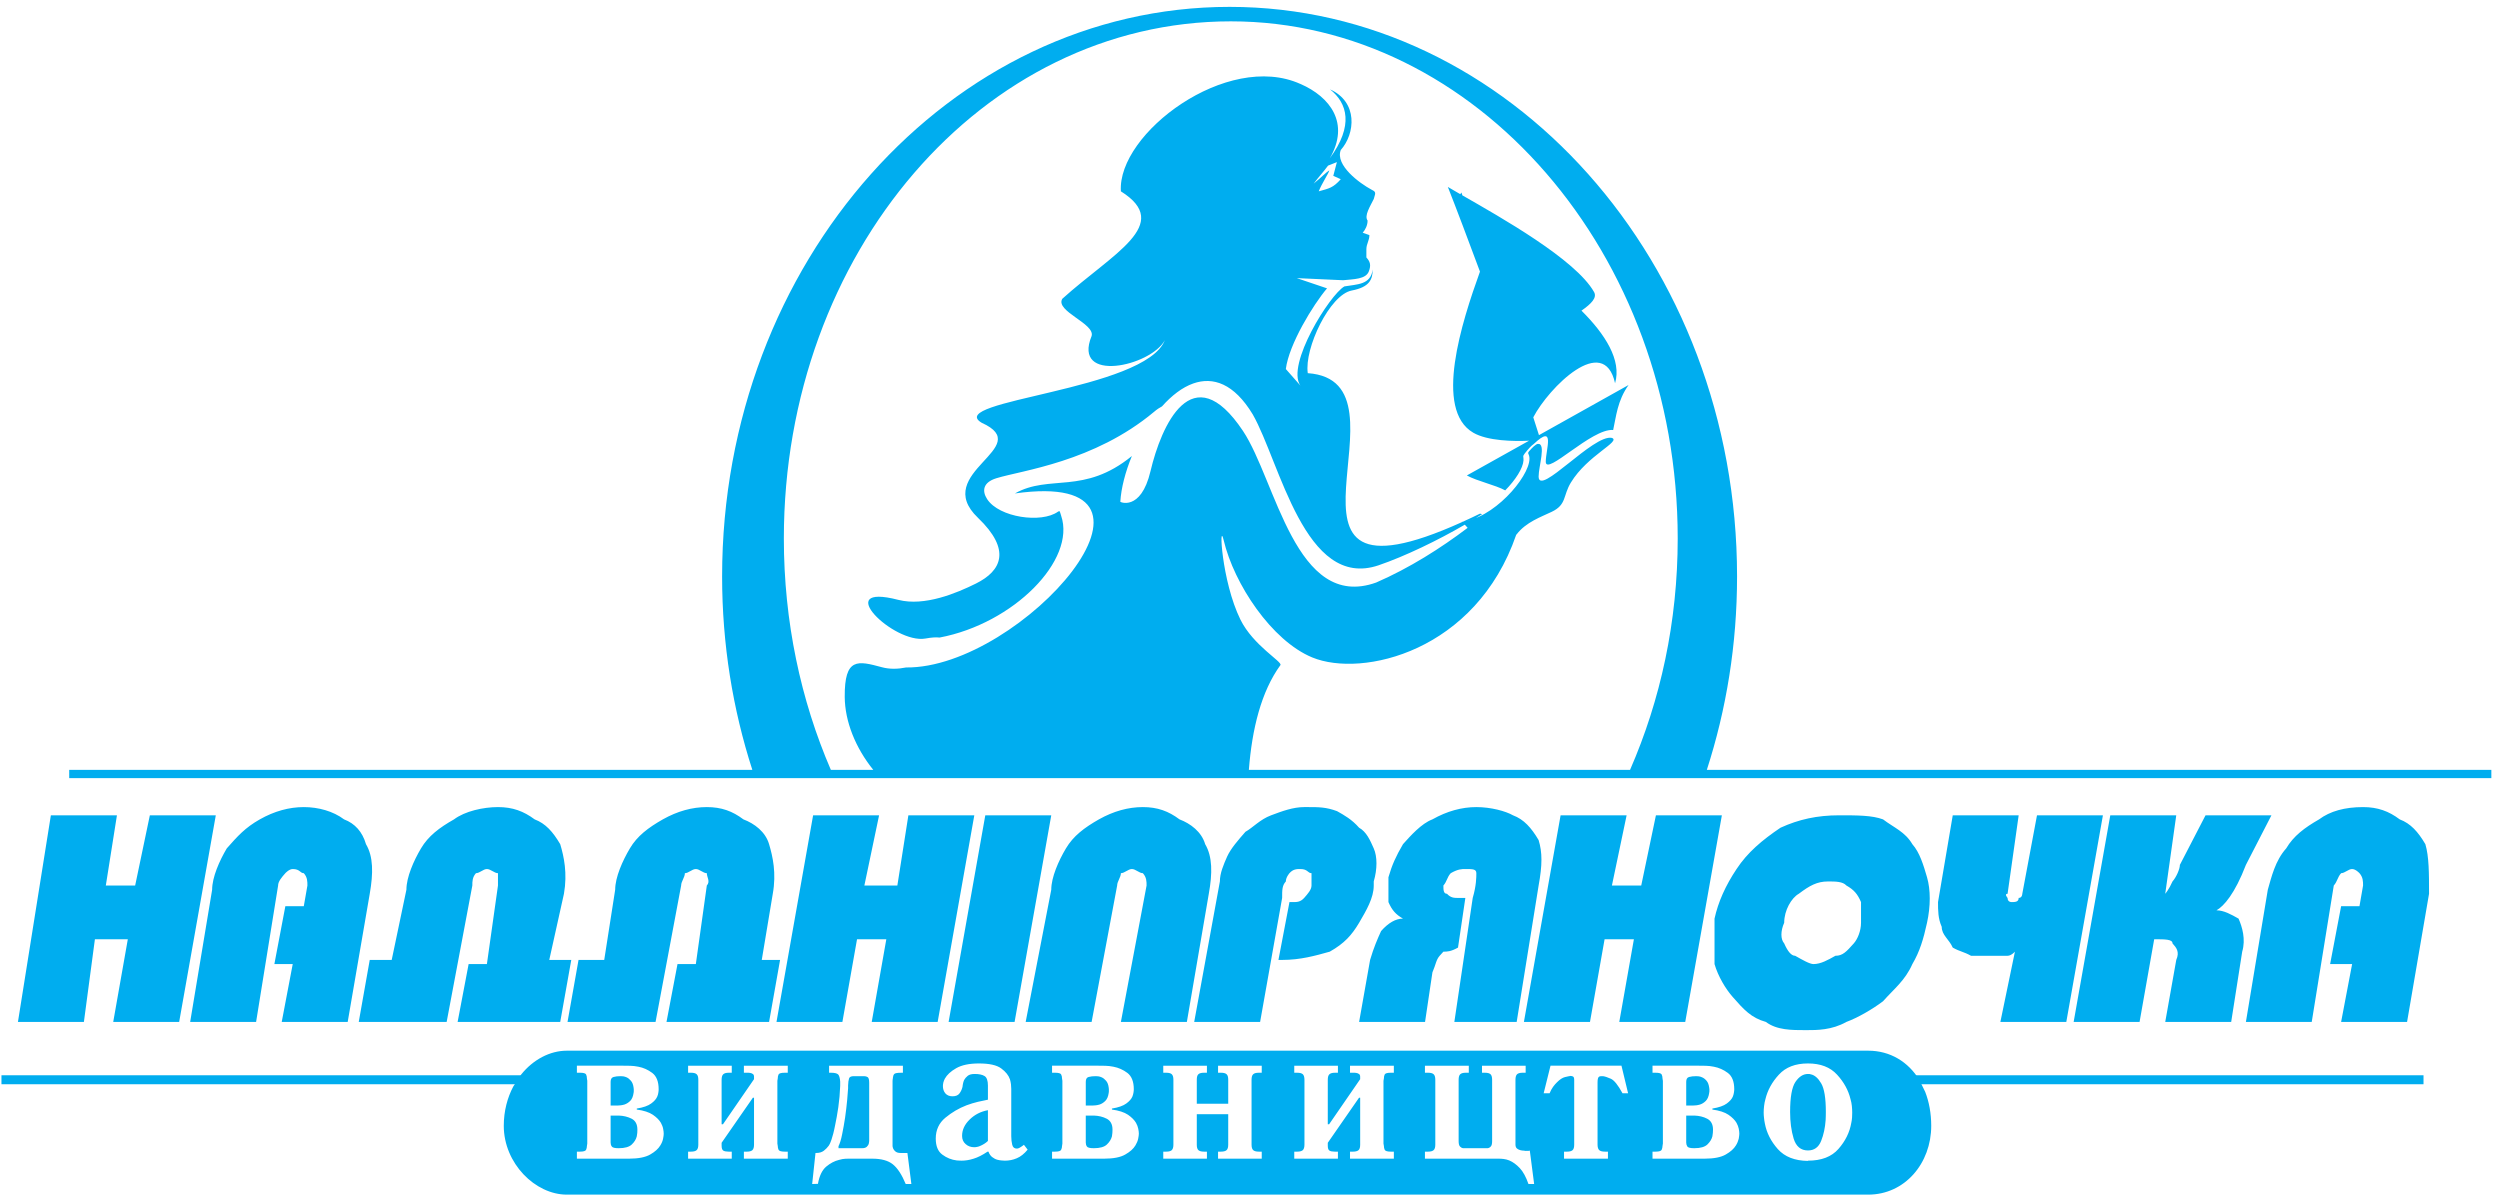 <?xml version="1.0" encoding="UTF-8" standalone="no"?>
<!-- Created with Inkscape (http://www.inkscape.org/) -->

<svg
   xmlns:dc="http://purl.org/dc/elements/1.1/"
   xmlns:cc="http://creativecommons.org/ns#"
   xmlns:rdf="http://www.w3.org/1999/02/22-rdf-syntax-ns#"
   xmlns:svg="http://www.w3.org/2000/svg"
   xmlns="http://www.w3.org/2000/svg"
   xmlns:sodipodi="http://sodipodi.sourceforge.net/DTD/sodipodi-0.dtd"
   xmlns:inkscape="http://www.inkscape.org/namespaces/inkscape"
   version="1.1"
   id="svg2"
   xml:space="preserve"
   width="412"
   height="197.333"
   viewBox="0 0 412 197.333"
   sodipodi:docname="nadniprianichka.svg"
   inkscape:version="0.92.2 (5c3e80d, 2017-08-06)"><defs
     id="defs6" /><sodipodi:namedview
     pagecolor="#ffffff"
     bordercolor="#666666"
     borderopacity="1"
     objecttolerance="10"
     gridtolerance="10"
     guidetolerance="10"
     inkscape:pageopacity="0"
     inkscape:pageshadow="2"
     inkscape:window-width="640"
     inkscape:window-height="480"
     id="namedview4"
     showgrid="false"
     inkscape:zoom="0.96116505"
     inkscape:cx="187.79293"
     inkscape:cy="98.666664"
     inkscape:window-x="0"
     inkscape:window-y="0"
     inkscape:window-maximized="0"
     inkscape:current-layer="g10" /><g
     id="g10"
     inkscape:groupmode="layer"
     inkscape:label="ink_ext_XXXXXX"
     transform="matrix(1.333,0,0,-1.333,0,197.333)"><g
       id="g12"
       transform="scale(0.1)"><path
         d="m 2380.14,130.477 -7.1,14.503 c -13.76,22.688 -36.24,36.415 -63.34,36.415 H 700.785 c -20.828,0 -41.597,-10.954 -56.445,-29.438 l -9.742,-14.785 c -7.305,-13.817 -11.774,-30.379 -11.774,-48.664 0,-46.355 38.883,-85.07 77.961,-85.07 H 2309.7 c 45.32,0 77.89,38.715 77.89,85.07 0,15.402 -2.64,29.597 -7.45,41.969 z M 819.742,72.457 c -0.492,-2.617 -1.617,-5.336 -3.367,-8.172 -2.469,-4.137 -6.66,-7.91 -12.527,-11.258 -5.91,-3.41 -14.668,-5.133 -26.133,-5.133 h -64.496 v 8.688 h 3.824 c 4.348,0 6.797,0.789 7.523,2.258 0.688,1.524 1.039,3.094 1.039,4.715 0.118,0.996 0.29,1.68 0.317,2.152 0.09,0.414 0.129,0.676 0.129,0.836 0,0.156 0,0.258 0,0.418 0,0.109 0,0.16 0,0.312 v 76.122 c 0,0.203 0,0.308 0,0.418 0,0.054 0,0.257 0,0.363 0,0.16 -0.039,0.422 -0.129,0.836 -0.027,0.527 -0.199,1.156 -0.317,2.101 0.008,1.887 -0.351,3.512 -1.039,4.926 -0.726,1.359 -3.175,2.09 -7.523,2.09 h -3.824 v 8.699 h 57.511 c 2.391,0 5.129,-0.105 8.407,-0.105 3.265,-0.055 6.633,-0.473 10.043,-1.149 6.218,-1.156 11.89,-3.726 17.168,-7.656 5.312,-4.031 7.945,-10.738 7.945,-20.223 0,-1.3 -0.117,-2.664 -0.387,-4.187 -0.176,-1.52 -0.633,-3.094 -1.301,-4.707 -1.218,-2.992 -3.707,-5.926 -7.546,-8.703 -3.782,-2.828 -9.661,-4.926 -17.813,-6.235 v -1.254 c 8.684,-1.156 15.317,-3.351 19.922,-6.449 4.625,-3.191 7.883,-6.488 9.91,-9.949 1.356,-2.519 2.356,-4.98 2.77,-7.387 0.472,-2.352 0.707,-4.398 0.707,-6.078 0,-1.465 -0.235,-3.512 -0.813,-6.289 z m 154.188,81.672 h -3.723 c -4.371,0 -6.91,-0.731 -7.633,-2.09 -0.691,-1.414 -1.019,-3.039 -1.019,-4.926 -0.145,-0.945 -0.325,-1.574 -0.344,-2.101 -0.09,-0.414 -0.133,-0.676 -0.133,-0.836 0,-0.098 0,-0.309 0,-0.363 0,-0.11 0,-0.215 0,-0.418 V 67.273 c 0,-0.152 0,-0.203 0,-0.312 0,-0.16 0,-0.262 0,-0.418 0,-0.16 0.043,-0.422 0.133,-0.836 0.019,-0.473 0.199,-1.156 0.344,-2.152 0,-1.621 0.328,-3.191 1.019,-4.715 0.723,-1.469 3.262,-2.258 7.633,-2.258 h 3.723 v -8.688 h -54.246 v 8.688 h 3.718 c 3.262,0 5.496,0.688 6.828,1.891 1.293,1.262 1.977,3.512 1.977,6.816 v 57.984 h -1.406 L 892.137,67.539 v -3.715 c 0,-3.148 0.754,-5.144 2.136,-5.98 1.403,-0.836 3.575,-1.262 6.508,-1.262 0.657,0 1.309,0 1.942,0 0.703,0 1.39,0 1.961,0 v -8.688 h -53.981 v 8.688 h 3.715 c 3.297,0 5.582,0.688 6.891,1.891 1.355,1.262 2.027,3.512 2.027,6.816 v 80.145 c 0,3.304 -0.672,5.609 -2.027,6.812 -1.309,1.25 -3.594,1.883 -6.891,1.883 h -3.715 v 8.699 h 53.981 v -8.699 h -3.68 c -3.293,0 -5.512,-0.633 -6.836,-1.883 -1.324,-1.203 -2.031,-3.508 -2.031,-6.812 V 90.434 h 1.691 l 38.379,55.734 v 3.043 c 0,1.617 -0.539,2.828 -1.516,3.394 -0.964,0.743 -2.105,1.106 -3.39,1.313 -0.602,0.156 -1.199,0.211 -1.832,0.211 -0.621,0 -1.164,0 -1.664,0 -0.114,0 -0.27,0 -0.403,0 h -3.718 v 8.699 H 973.93 Z M 1119.75,16.562 c -4.82,11.578 -10.15,19.75 -15.96,24.367 -5.77,4.66 -14.29,6.965 -25.52,6.965 h -24.86 c -2.34,0 -4.9,-0.055 -7.7,-0.055 -2.83,-0.16 -5.58,-0.578 -8.4,-1.465 -5.57,-1.312 -10.88,-4.141 -15.94,-8.379 -5.04,-4.352 -8.41,-11.422 -10.15,-21.227 l -7.13,-0.207 4.12,38.348 c 0.18,0 0.31,0 0.36,0 0.05,0 0.18,0 0.33,0 3.91,0 7.08,0.887 9.59,2.777 2.43,1.938 4.49,3.981 6.02,6.137 0.94,1.465 1.7,2.875 2.24,4.34 0.49,1.414 0.93,2.57 1.25,3.348 0.63,1.84 1.31,4.301 2.16,7.34 0.77,3.086 1.58,6.547 2.3,10.371 1.41,6.449 2.7,13.933 3.97,22.367 1.2,8.488 1.98,17.238 2.3,26.351 0,0.684 0,1.309 0,1.942 0,0.523 0,1.047 0,1.57 0,0.313 0,0.625 0,0.945 0,0.364 0,0.625 0,0.782 -0.32,4.508 -1.19,7.445 -2.55,8.859 -1.42,1.359 -4.35,2.09 -8.85,2.09 H 1025 v 8.699 h 91.27 v -8.699 c -0.18,0 -0.29,0 -0.5,0 -0.13,0 -0.26,0 -0.45,0 -0.12,0 -0.34,0 -0.46,0 -0.16,0 -0.32,0 -0.47,0 -4.98,0 -7.9,-0.524 -8.82,-1.566 -0.96,-1.102 -1.44,-2.516 -1.66,-4.399 v -0.269 -0.207 c -0.2,-0.836 -0.25,-1.52 -0.34,-2.149 -0.11,-0.57 -0.11,-1.105 -0.11,-1.621 V 64.285 c 0,-0.312 0,-0.625 0,-0.996 0,-0.258 0.07,-0.68 0.2,-0.934 0.32,-1.844 1.25,-3.516 2.83,-5.086 1.57,-1.617 3.9,-2.359 7.01,-2.359 h 8.34 l 4.9,-38.348 z m 137.36,31.855 c -4.73,-2.043 -9.72,-2.988 -14.78,-2.988 -1.21,0 -2.69,0.055 -4.31,0.266 -1.65,0.102 -3.38,0.473 -5.24,0.938 -2.21,0.629 -4.23,1.785 -6.16,3.254 -1.92,1.469 -3.48,3.664 -4.58,6.695 h -1.13 c -6.36,-4.234 -12.16,-7.223 -17.35,-8.742 -5.21,-1.672 -10.15,-2.41 -14.76,-2.41 -0.94,0 -1.94,0.055 -2.87,0.105 -1.11,0.102 -2,0.16 -2.99,0.16 -6.49,0.781 -12.5,3.141 -17.89,7.18 -5.47,3.973 -8.17,10.629 -8.17,19.902 0.01,10.582 3.96,19.176 11.85,25.719 7.97,6.602 16.62,11.684 26.12,15.356 4.81,1.773 9.51,3.242 14.19,4.336 4.66,1.05 8.77,1.945 12.33,2.625 v 17.453 c 0,6.07 -1.38,10.047 -4.17,11.781 -2.87,1.726 -6.87,2.558 -12.13,2.558 -3.84,0 -6.81,-0.73 -8.74,-2.351 -1.9,-1.574 -3.36,-3.246 -4.35,-5.082 -0.53,-1.359 -1,-2.516 -1.25,-3.719 -0.21,-1.152 -0.43,-2.094 -0.54,-2.773 0,-0.414 -0.09,-0.95 -0.12,-1.317 -0.1,-0.418 -0.19,-0.886 -0.32,-1.414 -0.68,-2.613 -1.85,-5.133 -3.58,-7.437 -1.69,-2.301 -4.56,-3.512 -8.6,-3.512 -3.89,0 -6.76,1.266 -8.84,3.621 -2.03,2.461 -3.01,5.445 -3.01,9.109 0,1.258 0.22,2.727 0.55,4.348 0.43,1.52 1,3.094 1.78,4.613 2.68,4.821 7.29,9.172 14.09,13.039 6.81,3.883 16.08,5.872 28.06,5.872 12.93,0 22.08,-2.043 27.59,-6.125 5.53,-4.09 9.12,-8.543 10.82,-13.52 0.57,-2.039 1.01,-4.027 1.26,-6.074 0.22,-2.153 0.35,-3.985 0.35,-5.66 V 75.711 c 0,-3.93 0.44,-7.496 1.2,-10.637 0.76,-3.141 2.63,-4.711 5.59,-4.711 0.45,0 0.94,0.051 1.66,0.203 0.6,0.215 1.21,0.418 1.79,0.793 0.63,0.309 1.21,0.625 1.66,0.996 0.46,0.254 0.9,0.676 1.37,0.934 0.47,0.371 0.9,0.629 1.29,0.898 0.42,0.312 0.72,0.566 1.08,0.887 l 4.61,-6.027 c -4.17,-5.078 -8.61,-8.637 -13.36,-10.629 z m 150.01,24.039 c -0.55,-2.617 -1.66,-5.336 -3.38,-8.172 -2.46,-4.137 -6.63,-7.91 -12.56,-11.258 -5.85,-3.41 -14.59,-5.133 -26.02,-5.133 h -64.49 v 8.688 h 3.72 c 4.27,0 6.84,0.789 7.49,2.258 0.73,1.524 1.13,3.094 1.13,4.715 0.13,0.996 0.22,1.68 0.31,2.152 0.1,0.414 0.13,0.676 0.13,0.836 0,0.156 0,0.258 0,0.418 0,0.109 0,0.16 0,0.312 v 76.122 c 0,0.203 0,0.308 0,0.418 0,0.054 0,0.257 0,0.363 0,0.16 -0.03,0.422 -0.13,0.836 -0.09,0.527 -0.18,1.156 -0.31,2.101 0,1.887 -0.4,3.512 -1.13,4.926 -0.64,1.359 -3.22,2.09 -7.49,2.09 h -3.72 v 8.699 h 57.45 c 2.37,0 5.15,-0.105 8.37,-0.105 3.27,-0.055 6.66,-0.473 10.03,-1.149 6.23,-1.156 11.98,-3.726 17.27,-7.656 5.25,-4.031 7.94,-10.738 7.94,-20.223 0,-1.3 -0.14,-2.664 -0.4,-4.187 -0.25,-1.52 -0.68,-3.094 -1.28,-4.707 -1.22,-2.992 -3.77,-5.926 -7.58,-8.703 -3.81,-2.828 -9.73,-4.926 -17.78,-6.235 v -1.254 c 8.63,-1.156 15.27,-3.351 19.9,-6.449 4.58,-3.191 7.82,-6.488 9.87,-9.949 1.42,-2.519 2.29,-4.98 2.79,-7.387 0.48,-2.352 0.73,-4.398 0.73,-6.078 0,-1.465 -0.32,-3.512 -0.86,-6.289 z m 152.78,81.672 h -3.72 c -3.25,0 -5.6,-0.633 -6.86,-1.883 -1.36,-1.203 -2.02,-3.508 -2.02,-6.812 l 0.01,-80.145 c 0,-3.305 0.65,-5.555 2.01,-6.816 1.26,-1.203 3.61,-1.891 6.86,-1.891 h 3.72 v -8.688 h -54.01 v 8.688 h 3.72 c 3.23,0 5.55,0.688 6.87,1.891 1.36,1.262 1.98,3.512 1.98,6.816 V 102.902 H 1479.6 V 65.289 c 0,-3.305 0.59,-5.555 1.94,-6.816 1.3,-1.203 3.61,-1.891 6.89,-1.891 h 3.7 v -8.688 h -53.98 v 8.688 h 3.72 c 3.24,0 5.59,0.688 6.84,1.891 1.3,1.262 1.98,3.512 1.98,6.816 v 80.145 c 0,3.304 -0.68,5.609 -1.98,6.812 -1.25,1.25 -3.6,1.883 -6.84,1.883 h -3.72 v 8.699 h 53.98 v -8.699 h -3.7 c -3.28,0 -5.59,-0.633 -6.89,-1.883 -1.35,-1.203 -1.94,-3.508 -1.94,-6.812 v -29.602 h 38.86 v 29.602 c 0,3.304 -0.62,5.609 -1.98,6.812 -1.31,1.25 -3.64,1.883 -6.87,1.883 h -3.72 v 8.699 h 54.01 z m 163.33,0 h -3.76 c -4.29,0 -6.76,-0.731 -7.52,-2.09 -0.7,-1.414 -1.02,-3.039 -1.02,-4.926 -0.2,-0.945 -0.23,-1.574 -0.36,-2.101 -0.07,-0.414 -0.16,-0.676 -0.16,-0.836 0,-0.098 0,-0.309 0,-0.363 0,-0.11 0,-0.215 0,-0.418 V 67.273 c 0,-0.152 0,-0.203 0,-0.312 0,-0.16 0,-0.262 0,-0.418 0,-0.16 0.07,-0.422 0.16,-0.836 0.13,-0.473 0.15,-1.156 0.36,-2.152 0,-1.621 0.32,-3.191 1.02,-4.715 0.76,-1.469 3.23,-2.258 7.52,-2.258 h 3.76 v -8.688 h -54.2 v 8.688 h 3.71 c 3.25,0 5.55,0.688 6.87,1.891 1.39,1.262 1.98,3.512 1.98,6.816 v 57.984 h -1.38 l -38.66,-55.734 v -3.715 c 0,-3.148 0.7,-5.144 2.12,-5.98 1.36,-0.836 3.51,-1.262 6.5,-1.262 0.57,0 1.31,0 1.96,0 0.73,0 1.39,0 1.96,0 v -8.688 h -53.99 v 8.688 h 3.7 c 3.31,0 5.56,0.688 6.92,1.891 1.25,1.262 1.99,3.512 1.99,6.816 v 80.145 c 0,3.304 -0.74,5.609 -1.99,6.812 -1.36,1.25 -3.61,1.883 -6.92,1.883 h -3.7 v 8.699 h 53.99 v -8.699 h -3.71 c -3.23,0 -5.51,-0.633 -6.82,-1.883 -1.36,-1.203 -2.01,-3.508 -2.01,-6.812 V 90.434 h 1.65 l 38.39,55.734 v 3.043 c 0,1.617 -0.52,2.828 -1.51,3.394 -1.05,0.743 -2.15,1.106 -3.41,1.313 -0.6,0.156 -1.21,0.211 -1.94,0.211 -0.52,0 -1.04,0 -1.57,0 -0.11,0 -0.26,0 -0.42,0 h -3.71 v 8.699 h 54.2 z M 1889.65,16.562 c -2.96,8.598 -6.56,15.199 -10.66,19.59 -4.22,4.508 -8.57,7.656 -13.05,9.543 -2.35,0.938 -4.69,1.566 -7.06,1.824 -2.26,0.32 -4.49,0.375 -6.69,0.375 h -90.53 v 8.688 h 3.94 c 3.27,0 5.53,0.688 6.83,1.891 1.37,1.262 2.05,3.512 2.05,6.816 v 80.145 c 0,3.304 -0.68,5.609 -2.05,6.812 -1.3,1.25 -3.56,1.883 -6.83,1.883 h -3.94 v 8.699 h 54.23 v -8.699 h -3.75 c -3.28,0 -5.55,-0.633 -6.86,-1.883 -1.28,-1.203 -1.96,-3.508 -1.96,-6.812 V 69.578 c 0,-3.355 0.6,-5.605 1.74,-6.707 1.16,-1.203 2.42,-1.887 3.8,-2.035 0.51,0 0.98,0 1.3,0 0.36,0 0.83,0 1.25,0 0.18,0 0.32,0 0.39,0 0.02,0 0.18,0 0.34,0 h 23.76 c 0.21,0 0.26,0 0.39,0 0.05,0 0.18,0 0.29,0 0.45,0 0.89,0 1.34,0 0.36,0 0.78,0 1.25,0 1.39,0.148 2.73,0.832 3.82,2.035 1.18,1.102 1.74,3.352 1.74,6.707 v 75.856 c 0,3.304 -0.68,5.609 -1.94,6.812 -1.33,1.25 -3.62,1.883 -6.89,1.883 h -3.69 v 8.699 h 53.98 v -8.699 h -3.75 c -3.2,0 -5.57,-0.633 -6.89,-1.883 -1.25,-1.203 -1.96,-3.508 -1.96,-6.812 V 65.289 c 0,-2.258 0.71,-3.93 1.96,-4.926 1.32,-1.051 2.81,-1.684 4.35,-2.043 0.6,-0.109 1.31,-0.27 1.99,-0.371 0.69,-0.055 1.2,-0.105 1.7,-0.105 1.11,-0.203 2,-0.309 2.68,-0.363 0.68,-0.055 1.36,-0.055 1.96,0.098 0.32,0 0.66,0 0.95,0 0.2,0 0.39,0 0.7,0 0.19,0 0.37,0.062 0.57,0.109 0.3,0.105 0.54,0.156 0.87,0.156 l 5.35,-41.281 z m 116.24,112.21 c -5.47,10.11 -10.29,16.09 -14.37,17.918 -4.07,1.832 -7.37,2.887 -9.7,3.196 h -0.19 c -0.15,0 -0.34,0 -0.58,0 -0.24,0 -0.48,0 -0.59,0 -0.21,0 -0.37,0 -0.55,0 -0.23,0 -0.5,0 -0.63,0 -1.25,0 -2.28,-0.418 -3.01,-1.309 -0.76,-0.941 -1.21,-3.144 -1.21,-6.648 V 65.289 c 0,-3.305 0.74,-5.555 2.05,-6.816 1.28,-1.203 3.64,-1.891 7.04,-1.891 h 3.77 v -8.688 h -54.3 v 8.688 h 3.81 c 3.24,0 5.55,0.688 6.83,1.891 1.31,1.262 1.94,3.512 1.94,6.816 v 79.883 c 0,2.195 -0.4,3.508 -1.26,4.137 -0.81,0.578 -1.91,0.839 -3.14,0.839 -0.13,0 -0.29,0 -0.45,0 -0.18,0 -0.31,0 -0.44,0 -0.18,-0.101 -0.32,-0.261 -0.55,-0.261 -0.14,0 -0.27,0 -0.45,0 -0.31,0 -2.02,-0.364 -5.05,-1.102 -3.15,-0.785 -6.45,-2.926 -10.01,-6.547 -1.6,-1.519 -3.24,-3.406 -4.82,-5.601 -1.6,-2.254 -3.04,-4.875 -4.24,-7.864 h -7.34 l 8.46,34.055 h 87.73 l 8.18,-34.055 z m 143.7,-56.316 c -0.68,-2.617 -1.68,-5.336 -3.46,-8.172 -2.49,-4.137 -6.66,-7.91 -12.57,-11.258 -5.92,-3.41 -14.59,-5.133 -26.1,-5.133 h -64.45 v 8.688 h 3.75 c 4.26,0 6.83,0.789 7.54,2.258 0.67,1.524 1.07,3.094 1.07,4.715 0.11,0.996 0.29,1.68 0.31,2.152 0.16,0.414 0.16,0.676 0.16,0.836 0,0.156 0,0.258 0,0.418 0,0.109 0,0.16 0,0.312 v 76.122 c 0,0.203 0,0.308 0,0.418 0,0.054 0,0.257 0,0.363 0,0.16 -0.02,0.422 -0.16,0.836 -0.02,0.527 -0.2,1.156 -0.31,2.101 0,1.887 -0.4,3.512 -1.07,4.926 -0.71,1.359 -3.28,2.09 -7.54,2.09 h -3.75 v 8.699 h 57.51 c 2.34,0 5.09,-0.105 8.36,-0.105 3.22,-0.055 6.58,-0.473 9.95,-1.149 6.24,-1.156 11.98,-3.726 17.29,-7.656 5.33,-4.031 7.94,-10.738 7.94,-20.223 0,-1.3 -0.13,-2.664 -0.42,-4.187 -0.21,-1.52 -0.63,-3.094 -1.26,-4.707 -1.15,-2.992 -3.77,-5.926 -7.51,-8.703 -3.76,-2.828 -9.8,-4.926 -17.84,-6.235 l 0.02,-1.254 c 8.65,-1.156 15.3,-3.351 19.88,-6.449 4.59,-3.191 7.89,-6.488 9.93,-9.949 1.42,-2.519 2.26,-4.98 2.8,-7.387 0.45,-2.352 0.69,-4.398 0.69,-6.078 0,-1.465 -0.31,-3.512 -0.76,-6.289 z m 140.11,26.203 c -0.11,-2.207 -0.49,-4.305 -0.93,-6.449 -2.01,-11.785 -7.34,-22.578 -15.88,-32.27 -8.52,-9.746 -21.11,-14.512 -37.72,-14.512 v -0.312 c -16.23,0.207 -28.69,5.027 -37.23,14.617 -8.46,9.527 -13.86,20.059 -16.04,31.695 -0.47,2.352 -0.83,4.606 -1.04,6.856 -0.26,2.25 -0.42,4.403 -0.42,6.602 0,2.676 0.19,5.398 0.52,8.226 0.33,2.828 0.84,5.602 1.66,8.43 2.64,10.949 8.15,21.066 16.63,30.23 8.43,9.223 20.38,13.829 35.92,13.829 15.6,0 27.54,-4.606 35.97,-13.829 8.46,-9.164 13.99,-19.281 16.64,-30.23 0.86,-2.828 1.35,-5.602 1.67,-8.43 0.27,-2.828 0.45,-5.55 0.45,-8.226 0,-1.985 -0.08,-4.082 -0.2,-6.227 z m -50.74,53.43 c -0.66,0.258 -1.3,0.371 -1.9,0.473 -0.66,0.042 -1.19,0.042 -1.88,0.042 -5.86,0 -10.97,-3.242 -15.49,-9.843 -4.38,-6.504 -6.57,-18.91 -6.57,-37.137 0.01,-12.16 1.41,-23.105 4.35,-32.848 2.99,-9.746 8.87,-14.726 17.71,-14.726 7.73,0 13.17,3.926 16.29,11.742 3.12,7.797 4.94,16.449 5.58,25.875 0,1.617 0.02,3.305 0.18,4.973 0.04,1.629 0.07,3.246 0.07,4.984 0.02,17.074 -1.93,28.855 -5.72,35.305 -3.77,6.492 -8.05,10.16 -12.62,11.16 z m -141.82,-38.242 c 1.45,0.152 3,0.519 4.52,0.941 2.66,0.836 5.05,2.363 7.22,4.504 2.15,2.148 3.59,5.508 4.22,9.949 0,0.321 0.02,0.633 0.08,0.891 0.1,0.215 0.16,0.476 0.16,0.898 0,0.258 0,0.571 0,0.887 0,0.207 0,0.477 0,0.785 0,0.367 0,0.637 0,0.887 0,0.273 0,0.476 0,0.633 -0.16,0.363 -0.24,0.636 -0.24,0.89 0,0.258 0,0.422 0,0.578 -0.52,3.668 -1.54,6.547 -3.25,8.485 -1.7,1.992 -3.49,3.41 -5.45,4.242 -1.31,0.633 -2.74,1.051 -4.11,1.258 -1.44,0.211 -2.52,0.211 -3.25,0.211 -3.43,0 -6.33,-0.317 -8.77,-0.996 -2.41,-0.629 -3.59,-2.672 -3.59,-5.965 v -29.344 h 8.57 c 1.09,0 2.38,0.109 3.89,0.266 z m 13.48,-16.563 c -4.7,2.418 -9.96,3.68 -15.7,3.883 -0.37,0 -0.69,0 -1.04,0 -0.38,0 -0.79,0 -1.29,0 h -7.91 V 67.801 c 0,-1.781 0.49,-3.461 1.36,-4.824 0.94,-1.469 3.81,-2.148 8.64,-2.148 7.6,0 12.97,1.57 16.17,4.609 3.16,3.047 5.29,6.398 6.18,10.012 0.31,1.57 0.49,2.988 0.6,4.399 0.08,1.414 0.18,2.672 0.18,3.934 0,6.598 -2.49,11.043 -7.19,13.504 z m -742.37,0 c -4.71,2.418 -9.97,3.68 -15.7,3.883 -0.3,0 -0.66,0 -1.08,0 -0.36,0 -0.78,0 -1.26,0 h -7.86 V 67.801 c 0,-1.781 0.45,-3.461 1.38,-4.824 0.9,-1.469 3.79,-2.148 8.61,-2.148 7.58,0 12.99,1.57 16.13,4.609 3.21,3.047 5.26,6.398 6.22,10.012 0.25,1.57 0.47,2.988 0.56,4.399 0.1,1.414 0.14,2.672 0.14,3.934 0,6.598 -2.43,11.043 -7.14,13.504 z m -13.46,16.563 c 1.46,0.152 2.92,0.519 4.53,0.941 2.64,0.836 4.99,2.363 7.17,4.504 2.2,2.148 3.61,5.508 4.22,9.949 0,0.321 0.09,0.633 0.09,0.891 0.1,0.215 0.1,0.476 0.1,0.898 0,0.258 0,0.571 0,0.887 0,0.207 0,0.477 0,0.785 0,0.367 0,0.637 0,0.887 0,0.273 0,0.476 0,0.633 -0.1,0.363 -0.19,0.636 -0.19,0.89 0,0.258 0,0.422 0,0.578 -0.44,3.668 -1.55,6.547 -3.27,8.485 -1.7,1.992 -3.5,3.41 -5.36,4.242 -1.39,0.633 -2.76,1.051 -4.15,1.258 -1.44,0.211 -2.49,0.211 -3.27,0.211 -3.41,0 -6.36,-0.317 -8.8,-0.996 -2.36,-0.629 -3.51,-2.672 -3.51,-5.965 v -29.344 h 8.59 c 1.07,0 2.36,0.109 3.85,0.266 z M 1189.43,76.074 c 0,-4.238 1.46,-7.59 4.34,-10.109 2.84,-2.625 6.49,-3.933 10.83,-3.933 1.11,0 2.24,0.16 3.46,0.418 1.29,0.274 2.46,0.582 3.54,1.105 1.65,0.68 3.4,1.578 5.11,2.625 1.71,1.039 3.28,2.305 4.66,3.613 v 38.031 c -8.87,-1.633 -16.39,-5.5 -22.56,-11.531 -6.24,-6.074 -9.38,-12.777 -9.38,-20.219 z M 1068.3,149.887 h -12.78 c -3.24,0 -5.25,-0.887 -5.84,-2.828 -0.65,-1.938 -1.03,-4.821 -1.17,-8.539 0,-0.215 0,-0.473 0,-0.629 0,-0.313 0,-0.582 0,-0.942 0,-0.152 0,-0.312 0,-0.472 0,-0.153 0,-0.309 0,-0.528 0,-0.094 0,-0.258 0,-0.469 0,-0.148 0,-0.367 0,-0.472 -0.18,-3.246 -0.53,-8.121 -1.17,-14.828 -0.63,-6.703 -1.47,-13.875 -2.55,-21.52 -1.07,-7.129 -2.29,-13.992 -3.64,-20.539 -1.27,-6.555 -2.83,-11.48 -4.5,-14.832 v -2.461 h 29.09 c 2.78,0 4.81,0.641 6.02,1.895 1.26,1.195 2.06,2.566 2.39,4.082 0.12,0.789 0.25,1.566 0.35,2.258 0.09,0.676 0.09,1.199 0.09,1.727 v 70.926 c 0,3.824 -0.63,6.07 -1.87,6.965 -1.27,0.789 -2.7,1.207 -4.42,1.207 z M 767.375,113.848 c 1.473,0.152 2.957,0.519 4.52,0.941 2.609,0.836 5.035,2.363 7.238,4.504 2.172,2.148 3.543,5.508 4.18,9.949 0,0.321 0.035,0.633 0.125,0.891 0.089,0.215 0.089,0.476 0.089,0.898 0,0.258 0,0.571 0,0.887 0,0.207 0,0.477 0,0.785 0,0.367 0,0.637 0,0.887 0,0.273 0,0.476 0,0.633 -0.089,0.363 -0.214,0.636 -0.214,0.89 0,0.258 0,0.422 0,0.578 -0.469,3.668 -1.563,6.547 -3.29,8.485 -1.656,1.992 -3.453,3.41 -5.293,4.242 -1.441,0.633 -2.835,1.051 -4.179,1.258 -1.43,0.211 -2.516,0.211 -3.27,0.211 -3.457,0 -6.355,-0.317 -8.699,-0.996 -2.437,-0.629 -3.672,-2.672 -3.672,-5.965 v -29.344 h 8.625 c 1.074,0 2.356,0.109 3.84,0.266 z M 780.93,97.285 c -4.813,2.418 -10.016,3.68 -15.797,3.883 -0.254,0 -0.688,0 -1.035,0 -0.356,0 -0.789,0 -1.215,0 H 754.91 V 67.801 c 0,-1.781 0.449,-3.461 1.426,-4.824 0.894,-1.469 3.766,-2.148 8.574,-2.148 7.578,0 13.031,1.57 16.172,4.609 3.231,3.047 5.266,6.398 6.164,10.012 0.32,1.57 0.543,2.988 0.637,4.399 0.035,1.414 0.125,2.672 0.125,3.934 0,6.598 -2.375,11.043 -7.078,13.504 v 0"
         style="fill:#00adef;fill-opacity:1;fill-rule:evenodd;stroke:none"
         id="path14"
         inkscape:connector-curvature="0" /><path
         d="m 1890.38,935.508 c -19.04,-0.899 -51.21,-0.371 -68.92,9.871 -49.08,28.476 -14.37,136.451 8.23,199.191 -14.17,38.07 -28.89,77.32 -39.71,104.7 4.11,-2.45 9.3,-5.49 15.35,-8.95 l 1.47,2.04 1.18,-3.52 c 47.12,-27.02 140,-79.2 162.76,-119.48 4.03,-7.04 -3.4,-14.57 -15.53,-23.04 29.2,-29.03 49.87,-61.27 41.52,-89.75 -13.91,62.79 -82.05,-5.5 -101.11,-42.136 l 7.02,-22.032 110.79,61.978 c -14.02,-19.626 -15.39,-39.478 -19.04,-55.61 -26.55,2.226 -83.32,-57.485 -83.32,-39.297 0,15.41 12.29,47.597 -14.88,21.98 -3.22,-2.226 -6.94,-6.39 -11.13,-11.719 -3.11,-3.957 -1.23,-3.683 -1.52,-8.578 -0.65,-9.73 -9.87,-24.105 -22.6,-37.047 -12.78,6.887 -34.49,11.297 -47.44,18.45 z M 3052.83,160.805 V 150.531 Z M 13.141,145.453 v 10.215 z M 1520.14,1471.87 c -345.57,0 -627.386,-316.33 -627.386,-704.214 0,-83.828 13.246,-164.351 37.375,-239.105 H 85.566 V 518.395 H 3080.08 v 10.156 h -969.92 c 24.18,74.754 37.38,155.269 37.38,239.105 0,387.884 -281.84,704.214 -627.4,704.214 z m 495.1,-943.319 c 37.66,86.179 58.93,183.328 58.93,286.109 0.01,352.14 -249.72,639.32 -552.45,639.32 -307.56,0.01 -552.642,-287.18 -552.642,-639.32 0,-102.781 20.922,-199.93 58.132,-286.109 h 52.45 c -22.17,27.445 -35.09,60.035 -35.31,90.156 -0.37,49.191 16.15,44.789 46.13,36.723 9.5,-2.567 19.82,-2.25 29.69,-0.258 143.12,-1.52 359.43,246.789 134.58,215.148 42.96,24.203 85.07,-2.281 144.61,46.274 -8.15,-19.789 -13.27,-39.727 -14.28,-56.438 -1.79,0 25.31,-13.254 37.31,37.77 13.09,55.426 51.3,144.194 114.36,49.613 40.8,-61.312 64.96,-223.09 164.6,-187.363 41.09,17.867 79.68,42.316 113.1,67.605 0.49,-0.578 1.05,-1.125 1.54,-1.726 -2.12,2.398 -4.01,4.613 -5.57,6.273 0.15,-0.183 0.35,-0.473 0.54,-0.617 -32.97,-19.231 -74.09,-39.129 -106.62,-50.223 -91.27,-31.011 -121.8,127.387 -155.54,186.532 -23.16,38.37 -49.19,46.83 -73.48,38.3 v 0 c -13.71,-4.8 -26.86,-15.058 -38.71,-28.347 -3.02,-1.598 -6.26,-3.668 -9.87,-6.778 -74.24,-62.082 -163.54,-72.363 -194.86,-82.047 -16.83,-5.183 -17.96,-15.871 -11.45,-25.875 14.91,-22.824 67.2,-30.043 87.47,-15.558 1.3,0.906 1.84,0.93 2.15,0.418 0.76,-1.176 1.29,-3.766 1.83,-5.266 18.77,-54.781 -58.77,-133.457 -150.31,-150.715 -4.03,0.528 -9.7,0.215 -17.43,-1.203 -39.08,-6.969 -117.24,69.41 -33.52,47.805 32.43,-8.336 72.16,8.351 95.99,20.191 31.55,15.696 44.05,41.414 2.46,81.27 -58.89,56.191 72.53,86.894 4.59,117.484 -47.09,27.981 202.13,39.574 226.48,102.151 -17.31,-32.35 -114.84,-53.93 -90.55,5.14 4.44,15.3 -45.33,30.67 -36.27,45.97 62.25,56.2 137.63,91.96 72.45,132.87 -4.62,71.46 131.34,173.61 221.94,132.75 0.08,0 0.08,0 0.08,0 36.77,-16.03 61.44,-48.63 36.19,-91.97 29.88,40.5 21.84,68.23 0.34,85.28 34.89,-15.64 31.2,-54.82 13.29,-74.98 -7.23,-18.78 23.33,-41.13 37.92,-48.96 3.51,-1.92 5.79,-2.57 3.93,-7.88 -0.39,-1.16 -0.73,-2.45 -1.05,-3.69 -4.5,-9.2 -12.04,-20.71 -7.65,-26.67 0,-5.71 -2.6,-11.13 -6.02,-15.04 2.75,-0.96 5.55,-1.98 8.27,-2.96 0.01,-6.78 -3.74,-10.69 -3.74,-17.48 v -10.14 c 4.74,-5.21 5.93,-9.52 3.07,-17.15 -3.67,-9.84 -18.58,-9.62 -31.77,-11.01 l -57.34,2.6 37.4,-12.64 c -17.13,-20.12 -47.15,-69.28 -50.94,-99.74 l 18.02,-20.47 c -18.01,25.57 36.27,112.41 54.4,122.62 15.53,2.68 32.64,1.8 34.99,20.98 -0.02,-12.89 -4.5,-21.97 -25.93,-26.07 -27.19,-5.12 -58.83,-71.52 -54.35,-102.17 141.26,-10 -78.71,-305.88 190.68,-184.138 0.03,0 0.08,0 0.08,-0.05 -0.15,0.121 -0.31,0.214 -0.47,0.289 1.79,0.183 3.62,0.527 5.4,0.906 -1.42,-0.25 -2.72,-0.484 -4.09,-0.723 6.84,3.117 13.88,6.367 21.33,10.035 l 2.64,-0.613 c -2.52,-1.617 -5.16,-3.242 -7.82,-4.93 -3.94,-1.582 -7.89,-2.839 -11.82,-3.703 40.83,8.758 83.02,61.813 77.7,80.844 -0.69,2.598 -2.09,3.121 -0.27,5.223 4.24,4.929 8.53,9.172 11.1,9.406 10.48,1.051 0.93,-28.055 0.93,-40.348 0,-25.543 67.98,52.817 90.61,47.758 11.68,-4.422 -30.19,-21.387 -50.75,-55.242 -9.91,-16.293 -5.06,-27.262 -23.64,-36.129 -13.17,-6.355 -31.75,-12.652 -43.35,-27.832 -0.15,-0.172 -0.31,-0.316 -0.54,-0.496 C 1824.71,674.758 1684,642.125 1622.3,667.586 c -50.32,20.793 -96.66,90.973 -109.41,144.715 -6.27,26.629 -2.88,-50.078 20.66,-97.965 15.8,-32.082 52.34,-52.254 49.46,-56.231 -23.83,-32.796 -35.13,-79 -39.03,-129.554 z m -205.29,304.254 c 0.04,-0.043 0.12,-0.145 0.21,-0.2 -0.07,0.055 -0.17,0.149 -0.22,0.188 z m -185.84,420.555 c 5.31,7.18 12.49,15.07 17.78,22.25 3.72,1.25 7.23,3.06 10.92,4.34 l -4.45,-17 9.25,-4.15 c -9.48,-10.62 -14.05,-11.3 -27.22,-14.97 3.25,8.85 12.7,22.95 13.07,25.92 -3.22,-1.72 -10.14,-8.89 -19.35,-16.39 z m 192.64,-428.212 c 1.29,-1.425 2.81,-3.07 4.35,-4.621 -1.54,1.551 -3.06,3.196 -4.35,4.621 z m 4.62,-4.91 c 0.38,-0.39 0.75,-0.761 1.09,-1.086 -0.34,0.325 -0.71,0.696 -1.09,1.086 z m 1.88,-1.859 c 0.99,-0.945 2.04,-1.91 3.14,-2.813 -1.1,0.903 -2.15,1.868 -3.14,2.813 z m 14.4,-9.981 c 0.34,-0.105 0.65,-0.234 1.05,-0.343 -0.39,0.109 -0.71,0.238 -1.05,0.343 z M 22.184,216.961 62.883,472.398 h 81.683 l -13.738,-86.804 h 36.27 l 18.16,86.804 h 81.535 L 221.508,216.961 H 139.984 L 158.02,319.164 H 117.328 L 103.719,216.961 Z m 212.921,0 h 81.512 l 27.207,168.633 c 0,5.023 4.473,10.219 8.949,15.246 0,0 4.625,5.133 9.122,5.133 9.058,0 9.058,-5.133 13.683,-5.133 4.496,-5.027 4.477,-10.223 4.477,-15.246 l -4.477,-25.571 h -22.805 l -13.57,-71.558 h 22.692 l -13.598,-71.504 h 81.562 l 27.254,158.414 c 4.469,25.465 4.469,45.996 -4.625,61.293 -4.476,15.352 -13.597,25.566 -27.097,30.695 -13.594,10.164 -31.754,15.188 -49.813,15.188 -18.18,0 -36.375,-5.024 -54.39,-15.188 -18.165,-10.32 -27.282,-20.535 -40.836,-35.886 -9.067,-15.289 -18.09,-35.664 -18.09,-51.079 z m 235.563,0 h -27.145 l 13.59,76.644 h 27.149 l 18.176,86.793 c 0,15.415 8.976,35.79 18.035,51.079 9.093,15.351 22.621,25.566 40.82,35.886 13.535,10.164 36.176,15.188 54.352,15.188 18.089,0 31.652,-5.024 45.339,-15.188 13.594,-5.129 22.559,-15.343 31.629,-30.695 4.586,-15.297 9.024,-35.828 4.586,-61.293 l -18.148,-81.77 h 27.211 L 692.613,216.961 H 565.762 l 13.597,71.504 h 22.586 l 13.7,97.129 c 0,5.023 0,10.219 0,15.246 -4.512,0 -9.02,5.133 -13.7,5.133 -4.476,0 -8.929,-5.133 -13.527,-5.133 -4.469,-5.027 -4.469,-10.223 -4.469,-15.246 L 552.207,216.961 Z m 258.145,0 h 81.652 l 31.625,168.633 c 0,5.023 4.621,10.219 4.621,15.246 4.441,0 8.926,5.133 13.559,5.133 4.484,0 9.011,-5.133 13.562,-5.133 0,-5.027 4.606,-10.223 0,-15.246 L 860.27,288.465 H 837.602 L 824,216.961 h 126.824 l 13.594,76.644 h -22.641 l 13.618,81.77 c 4.585,25.465 0,45.996 -4.571,61.293 -4.441,15.352 -18.14,25.566 -31.73,30.695 -13.528,10.164 -27.063,15.188 -45.262,15.188 -18.187,0 -36.23,-5.024 -54.363,-15.188 -18.125,-10.32 -31.68,-20.535 -40.746,-35.886 -9.063,-15.289 -18.176,-35.664 -18.176,-51.079 l -13.539,-86.793 h -31.762 l -13.609,-76.644 z m 231.167,0 45.27,255.437 h 81.57 l -18.2,-86.804 h 40.79 l 13.62,86.804 h 81.51 l -45.3,-255.437 h -81.51 l 18.03,102.203 h -36.21 l -18.09,-102.203 z m 212.79,0 h 81.57 l 45.34,255.437 h -81.56 z m 95.28,0 31.63,163.437 c 0,15.415 9.05,35.79 18.15,51.079 9.08,15.351 22.64,25.566 40.76,35.886 18.12,10.164 36.27,15.188 54.32,15.188 18.19,0 31.73,-5.024 45.34,-15.188 13.55,-5.129 27.27,-15.343 31.72,-30.695 9.06,-15.297 9.06,-35.828 4.48,-61.293 l -27.12,-158.414 h -81.56 l 31.75,168.633 c 0,5.023 0,10.219 -4.61,15.246 -4.48,0 -8.95,5.133 -13.55,5.133 -4.5,0 -9.12,-5.133 -13.59,-5.133 0,-5.027 -4.62,-10.223 -4.62,-15.246 l -31.56,-168.633 z m 208.35,0 h 81.49 l 27.23,153.285 c 0,10.16 0,15.348 4.57,20.371 0.01,5.196 4.48,10.223 4.48,10.223 4.55,5.133 9.06,5.133 13.54,5.133 9.11,0 9.11,-5.133 13.72,-5.133 0,-5.027 0,-10.223 0,-15.246 0,-5.188 -4.61,-10.219 -9.09,-15.348 -4.63,-5.137 -9.11,-5.137 -13.62,-5.137 h -4.55 l -13.63,-71.504 h 4.58 c 22.59,0 40.79,5.129 58.86,10.208 18.13,10.222 27.19,20.433 36.3,35.73 8.99,15.402 18.08,30.703 18.08,46.051 v 5.023 c 4.48,15.356 4.48,30.754 0,40.86 -4.5,10.273 -9.09,20.543 -18.08,25.566 -9.1,10.32 -18.17,15.355 -27.29,20.484 -13.51,5.024 -22.6,5.024 -36.17,5.024 h -4.48 c -13.62,0 -27.22,-5.024 -40.86,-10.153 -13.59,-5.035 -22.68,-15.355 -31.72,-20.378 -8.98,-10.27 -18.04,-20.543 -22.65,-30.649 -4.51,-10.269 -8.96,-20.531 -8.96,-30.754 z m 398.68,0 h -77.06 l 22.71,153.285 c 4.48,15.348 4.48,25.567 4.48,30.594 0,5.133 -4.48,5.133 -13.59,5.133 -4.51,0 -9.07,0 -18.07,-5.133 -4.61,-5.027 -4.62,-10.223 -9.07,-15.246 0,-5.188 0,-10.219 4.45,-10.219 4.62,-5.129 9.09,-5.129 13.62,-5.129 h 4.56 c 4.51,0 4.51,0 4.51,0 l -9.07,-61.394 c -9,-5.039 -13.62,-5.039 -18.07,-5.039 l -4.6,-5.079 c -4.52,-5.129 -4.52,-10.269 -8.97,-20.531 l -9.11,-61.242 h -81.52 l 13.58,76.644 c 4.5,15.247 8.98,25.559 13.61,35.727 9.07,10.211 18.11,15.344 27.04,15.344 -8.93,5.137 -13.52,10.269 -17.97,20.433 0,10.266 0,20.485 0,30.704 4.45,15.289 9.04,25.558 17.97,40.855 9.11,10.16 22.68,25.566 36.4,30.695 18.03,10.164 36.2,15.188 54.3,15.188 18.13,0 36.31,-5.024 45.29,-10.153 13.52,-5.035 22.65,-15.355 31.71,-30.648 4.64,-15.301 4.64,-30.648 0,-56.156 z m 8.94,0 h 81.69 l 18.05,102.203 h 36.23 l -18.06,-102.203 h 81.55 l 45.28,255.437 h -81.53 l -18.16,-86.804 h -36.25 l 18.18,86.804 h -81.62 z m 235.66,127.723 c 4.45,20.425 13.61,40.91 27.24,61.289 13.46,20.476 31.62,35.777 54.31,51.07 22.6,10.32 45.26,15.355 72.51,15.355 22.66,0 40.69,0 54.27,-5.035 13.6,-10.32 27.27,-15.343 36.26,-30.695 9.05,-10.219 13.66,-25.566 18.12,-40.855 4.49,-15.407 4.49,-35.79 0,-56.27 -4.46,-20.379 -9.07,-35.73 -18.12,-51.078 -8.99,-20.379 -22.66,-30.586 -36.26,-45.938 -13.58,-10.273 -31.63,-20.535 -45.29,-25.566 -18.07,-10.16 -36.23,-10.16 -49.83,-10.16 -18.16,0 -36.18,0 -49.75,10.16 -18.13,5.031 -27.3,15.293 -40.84,30.699 -9.01,10.219 -18.17,25.559 -22.62,40.805 0,20.387 0,35.781 0,56.211 z m 86.12,-5.141 c -4.57,-10.211 -4.57,-20.379 0,-25.508 4.48,-10.222 8.93,-15.301 13.55,-15.301 9.06,-5.129 18.04,-10.269 22.66,-10.269 8.99,0 18.04,5.14 27.12,10.269 9.09,0 13.59,5.079 22.71,15.301 4.56,5.129 8.95,15.297 8.95,25.508 0.01,10.27 0,20.48 0,25.566 -4.39,10.266 -8.95,15.289 -18.07,20.485 -4.5,5.023 -13.59,5.023 -22.67,5.023 -13.55,0 -22.66,-5.023 -36.22,-15.242 -9.1,-5.129 -18.03,-20.43 -18.03,-35.832 z m 231,-40.809 c -9.1,5.079 -13.68,5.079 -22.61,10.118 -4.51,10.312 -13.62,15.394 -13.62,25.664 -4.59,10.168 -4.59,20.429 -4.59,30.593 l 18.21,107.289 h 81.5 l -13.72,-97.023 c -4.46,0 0,-5.129 0,-5.129 0,-5.137 4.6,-5.137 4.6,-5.137 4.48,0 9.12,0 9.12,5.137 4.48,0 4.48,5.129 4.48,5.129 l 18.17,97.023 h 81.5 l -45.26,-255.437 h -81.51 l 17.98,86.852 c 0,0 -4.48,-5.079 -9.08,-5.079 -4.46,0 -8.9,0 -13.52,0 -4.48,0 -13.6,0 -18.07,0 -4.5,0 -9.08,0 -13.58,0 z m 126.86,-81.773 h 81.5 l 18.08,102.203 c 13.65,0 22.64,0 22.64,-5.129 4.64,-5.183 9.12,-10.222 4.64,-20.43 l -13.63,-76.644 h 81.54 l 13.61,86.852 c 4.58,15.351 -0.03,30.703 -4.51,40.863 -9.1,5.137 -18.19,10.269 -27.28,10.269 9.09,5.078 22.66,20.43 36.37,56.157 l 31.56,61.296 h -81.47 L 2695,411.102 c 0,-5.129 -4.48,-15.289 -9.12,-20.485 -4.49,-10.211 -8.99,-15.242 -8.99,-15.242 l 13.63,97.023 h -81.56 z m 212.96,0 27.09,163.437 c 4.47,15.415 9.01,35.79 22.72,51.079 9.06,15.351 22.66,25.566 40.66,35.886 13.65,10.164 31.75,15.188 54.39,15.188 18.1,0 31.79,-5.024 45.31,-15.188 13.59,-5.129 22.66,-15.343 31.72,-30.695 4.53,-15.297 4.53,-35.828 4.53,-61.293 l -27.16,-158.414 h -81.54 l 13.6,71.504 h -27.2 l 13.6,71.558 h 22.69 l 4.45,25.571 c 0,5.023 0,10.219 -4.45,15.246 0,0 -4.64,5.133 -9.09,5.133 -4.56,0 -9.1,-5.133 -13.6,-5.133 -4.55,-5.027 -4.57,-10.223 -9.07,-15.246 l -27.25,-168.633 h -81.4"
         style="fill:#00adef;fill-opacity:1;fill-rule:evenodd;stroke:none"
         id="path16"
         inkscape:connector-curvature="0" /><path
         d="M 668.164,139.906 H 1.816 V 151 H 668.164 v -11.094"
         style="fill:#00adef;fill-opacity:1;fill-rule:evenodd;stroke:none"
         id="path18"
         inkscape:connector-curvature="0" /><path
         d="M 2996.21,139.906 H 2337.78 V 151 h 658.43 v -11.094"
         style="fill:#00adef;fill-opacity:1;fill-rule:evenodd;stroke:none"
         id="path20"
         inkscape:connector-curvature="0" /></g></g></svg>